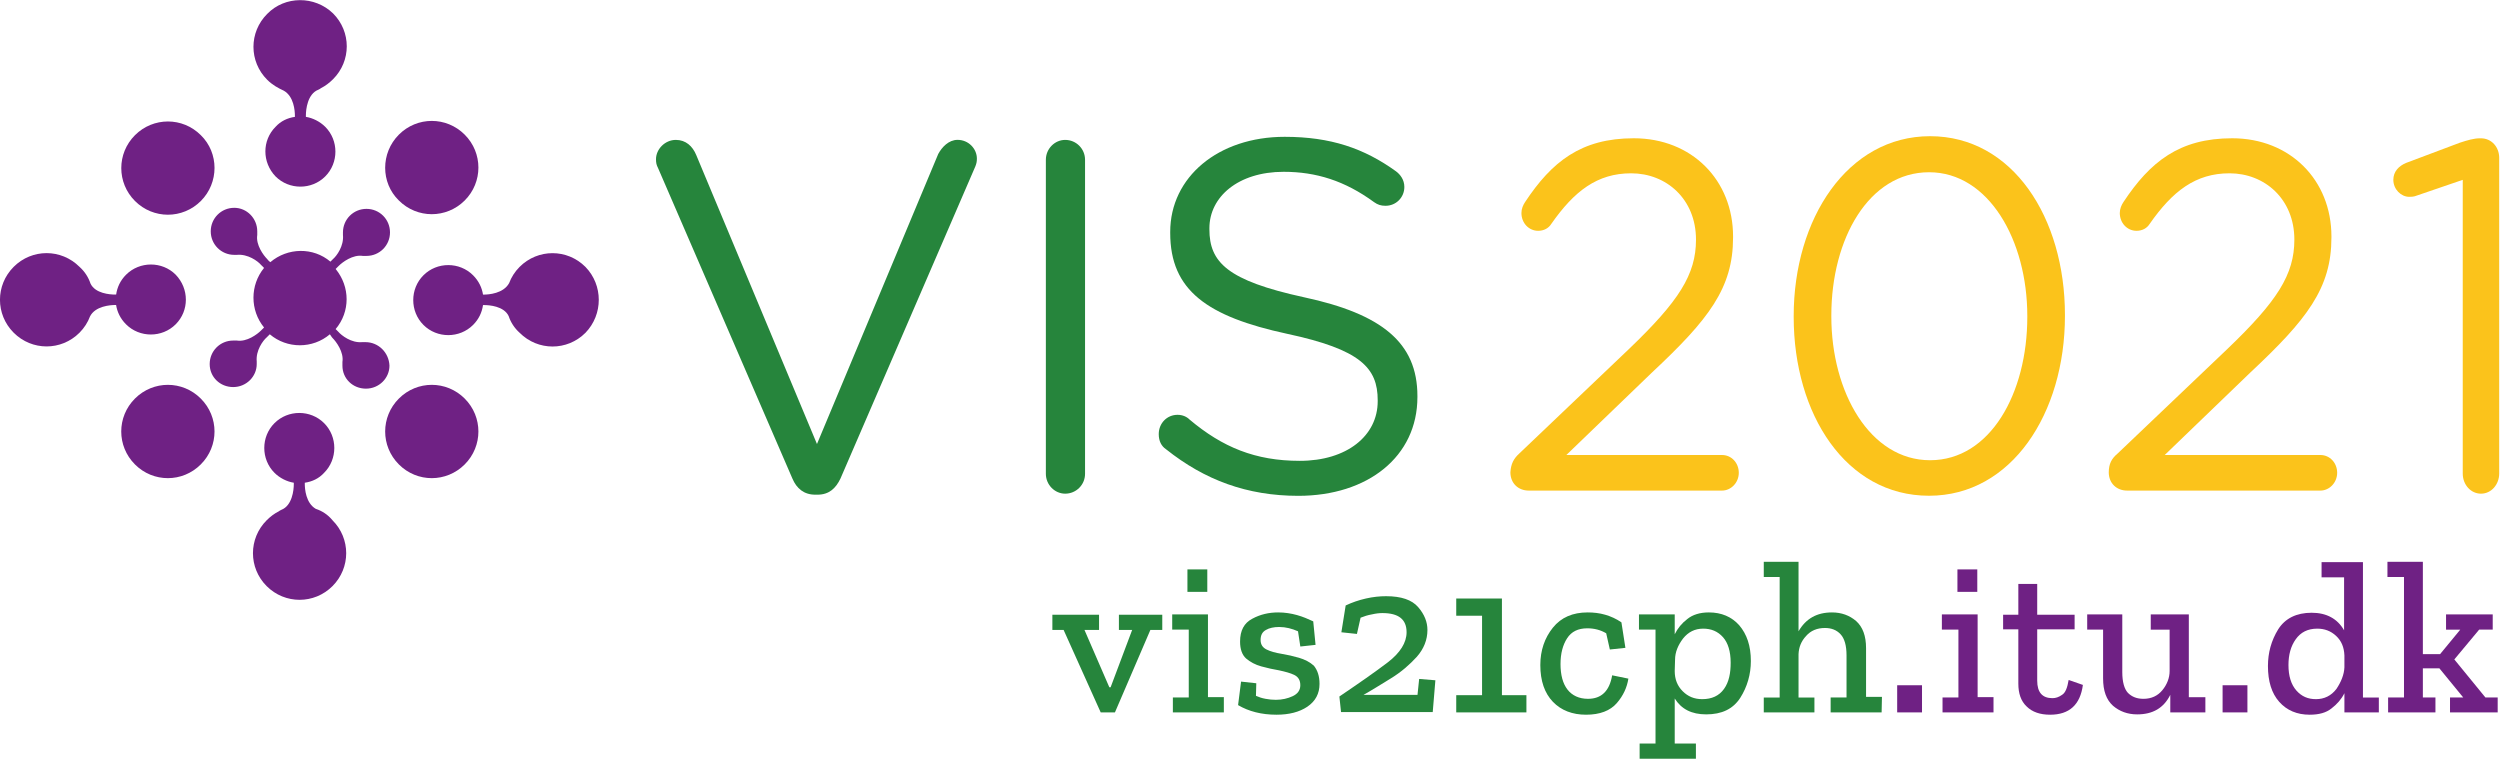 <?xml version="1.0" encoding="utf-8"?>
<!-- Generator: Adobe Illustrator 25.4.1, SVG Export Plug-In . SVG Version: 6.00 Build 0)  -->
<svg version="1.1"
	 id="svg2" xmlns:cc="http://creativecommons.org/ns#" xmlns:dc="http://purl.org/dc/elements/1.1/" xmlns:rdf="http://www.w3.org/1999/02/22-rdf-syntax-ns#" xmlns:svg="http://www.w3.org/2000/svg"
	 xmlns="http://www.w3.org/2000/svg" xmlns:xlink="http://www.w3.org/1999/xlink" x="0px" y="0px" viewBox="0 0 755.2 229.3"
	 style="enable-background:new 0 0 755.2 229.3;" xml:space="preserve">
<style type="text/css">
	.st0{fill:#26853C;}
	.st1{fill:#6F2184;}
	.st2{fill:#FBC31B;}
</style>
<g id="g10" transform="matrix(1.333,0,0,-1.333,0,181.213)">
	<g id="g12" transform="scale(0.1)">
		<path id="path14" class="st0" d="M1795.7,275l-304.4,703.5c-3.6,7.1-4.7,11.8-4.7,20.1c0,22.5,20.1,43.8,45,43.8
			c22.5,0,37.9-14.2,46.2-34.3l273.6-654.9l274.8,657.3c8.3,15.4,23.7,32,43.8,32c24.9,0,43.8-20.1,43.8-42.6
			c0-7.1-1.2-11.8-3.6-17.8l-305.5-707c-10.7-22.5-26.1-36.7-52.1-36.7h-4.7C1821.8,238.3,1805.2,252.5,1795.7,275"/>
		<path id="path16" class="st0" d="M2370.1,997.4c0,24.9,20.1,45,43.8,45c24.9,0,45-20.1,45-45V285.7c0-24.9-20.1-45-45-45
			c-23.7,0-43.8,20.1-43.8,45V997.4"/>
		<path id="path18" class="st0" d="M2642.5,341.3c-10.7,7.1-16.6,18.9-16.6,34.3c0,24.9,18.9,43.8,42.6,43.8
			c11.8,0,21.3-4.7,27.2-10.7c74.6-62.8,149.2-93.6,249.9-93.6c106.6,0,176.5,56.8,176.5,135v2.4c0,73.4-39.1,114.9-204.9,150.4
			c-181.2,39.1-265.3,98.3-265.3,228.6v2.4c0,124.4,109,215.5,259.4,215.5c104.2,0,180-26.1,252.3-78.2c9.5-7.1,18.9-18.9,18.9-35.5
			c0-23.7-18.9-42.6-42.6-42.6c-10.7,0-17.8,2.4-26.1,8.3c-66.3,48.5-131.4,68.7-204.9,68.7c-103,0-168.2-56.8-168.2-127.9v-2.4
			c0-74.6,40.3-116.1,214.4-154c176.5-37.9,257-103,257-223.8v-2.4c0-135-112.5-223.8-270-223.8
			C2826,235.9,2730.1,271.5,2642.5,341.3"/>
		<path id="path20" class="st1" d="M455.1,903.9c-41.5-41.4-107.8-41.4-149.2,0s-41.4,107.8,0,149.2c41.5,41.4,107.8,41.4,149.2,0
			C496.5,1012.8,496.5,945.3,455.1,903.9"/>
		<path id="path22" class="st1" d="M903.9,456.2c41.4,41.5,107.8,41.5,149.2,0c41.4-41.4,41.4-107.8,0-149.2
			c-41.5-41.5-107.8-41.5-149.2,0C862.5,348.4,862.5,414.8,903.9,456.2"/>
		<path id="path24" class="st1" d="M903.9,1054.3c41.4,41.5,107.8,41.5,149.2,0c41.4-41.4,41.4-107.8,0-149.2
			c-41.5-41.4-107.8-41.4-149.2,0C862.5,945.3,862.5,1012.8,903.9,1054.3"/>
		<path id="path26" class="st1" d="M305.8,456.2c41.5,41.5,107.8,41.5,149.2,0c41.5-41.4,41.5-107.8,0-149.2
			c-41.5-41.5-107.8-41.5-149.2,0C264.4,348.4,264.4,414.8,305.8,456.2"/>
		<path id="path28" class="st1" d="M828.1,584.1c-2.4,0-4.7,0-7.1,0c-24.9-2.4-47.4,15.4-54.5,23.7c0,0-2.4,2.4-5.9,5.9
			c33.2,39.1,33.2,95.9,0,136.2c3.6,3.6,5.9,5.9,7.1,7.1c8.3,8.3,32,26.1,54.5,22.5c0,0,0,0,1.2,0c2.4,0,4.7,0,7.1,0
			c29.6,0,53.3,23.7,53.3,53.3s-23.7,53.3-53.3,53.3s-53.3-23.7-53.3-53.3c0-2.4,0-4.7,0-5.9l0,0c2.4-24.9-14.2-47.4-22.5-54.5
			c0,0-2.4-2.4-5.9-5.9c-39.1,33.2-97.1,32-136.2-1.2c-4.7,3.6-7.1,7.1-7.1,7.1c-8.3,8.3-26.1,32-22.5,54.5c0,0,0,0,0,1.2
			c0,2.4,0,4.7,0,7.1c0,29.6-23.7,53.3-52.1,53.3c-29.6,0-53.3-23.7-53.3-53.3s23.7-53.3,53.3-53.3c2.4,0,4.7,0,5.9,0l0,0
			c24.9,2.4,47.4-14.2,54.5-22.5c0,0,2.4-2.4,7.1-7.1c-32-39.1-32-95.9,0-135c-4.7-4.7-7.1-7.1-7.1-7.1c-8.3-8.3-32-26.1-54.5-22.5
			c0,0,0,0-1.2,0c-2.4,0-4.7,0-7.1,0c-29.6,0-53.3-23.7-53.3-53.3c0-29.6,23.7-52.1,53.3-52.1c29.6,0,53.3,23.7,53.3,52.1
			c0,2.4,0,4.7,0,5.9l0,0c-2.4,24.9,14.2,47.4,22.5,54.5c0,0,2.4,2.4,7.1,7.1c39.1-33.2,97.1-33.2,136.2,0c3.6-5.9,5.9-8.3,5.9-8.3
			c8.3-8.3,26.1-32,22.5-54.5c0,0,0,0,0-1.2c0-2.4,0-4.7,0-7.1c0-29.6,23.7-52.1,53.3-52.1s53.3,23.7,53.3,52.1
			C881.4,560.4,857.7,584.1,828.1,584.1"/>
		<path id="path30" class="st1" d="M285.7,736.9c-13-13-20.1-28.4-22.5-45c-1.2,0-1.2,0-2.4,0c-11.8,0-45,2.4-55.7,24.9
			c-4.7,14.2-13,27.2-24.9,37.9c-41.5,41.5-107.8,41.5-149.2,0c-41.4-41.4-41.4-107.8,0-149.2c41.4-41.5,107.8-41.5,149.2,0
			c10.7,10.7,18.9,23.7,23.7,36.7c11.8,23.7,46.2,26.1,58,26.1h1.2c2.4-15.4,9.5-30.8,22.5-43.8c30.8-30.8,81.7-30.8,112.5,0
			s30.8,80.5,0,112.5C367.4,767.7,316.5,767.7,285.7,736.9z M715.6,206.3c-22.5,13-24.9,45-24.9,56.8c0,1.2,0,1.2,0,2.4
			c16.6,2.4,32,9.5,43.8,22.5c30.8,30.8,30.8,81.7,0,112.5c-30.8,30.8-81.7,30.8-112.5,0s-30.8-81.7,0-112.5
			c11.8-11.9,28.4-20.1,43.8-22.5c0-1.2,0-2.4,0-3.5c0-13-3.6-48.6-28.4-58c-2.4-1.2-4.7-2.4-5.9-3.5c-9.5-4.7-18.9-11.8-27.2-20.1
			c-41.4-41.4-41.4-107.8,0-149.2s107.8-41.4,149.2,0c41.4,41.5,41.4,107.8,0,149.2C742.9,193.3,729.8,201.6,715.6,206.3z
			 M605.5,1327.9c-41.5-41.4-41.5-107.8,0-149.2c11.8-11.8,24.9-18.9,37.9-24.9c22.5-13,24.9-45,24.9-56.8c0-1.2,0-1.2,0-2.4
			c-16.6-2.4-32-9.5-43.8-22.5c-30.8-30.8-30.8-80.5,0-112.5c30.8-30.8,81.7-30.8,112.5,0c30.8,30.8,30.8,81.7,0,112.5
			c-11.8,11.8-28.4,20.1-43.8,22.5c0,1.2,0,2.4,0,3.6c0,13,3.6,48.6,28.4,58c2.4,1.2,4.7,2.4,5.9,3.6c9.5,4.7,18.9,11.8,27.2,20.1
			c41.5,41.4,41.5,107.8,0,149.2C713.2,1369.3,645.7,1369.3,605.5,1327.9L605.5,1327.9z M1326.7,754.6
			c-41.4,41.5-107.8,41.5-149.2,0c-10.7-10.7-18.9-23.7-23.7-36.7c-13-23.7-46.2-26.1-58-26.1h-1.2c-2.4,15.4-9.5,30.8-22.5,43.8
			c-30.8,30.8-81.7,30.8-112.5,0c-30.8-30.8-30.8-81.7,0-112.5s81.7-30.8,112.5,0c13,13,20.1,28.4,22.5,45c1.2,0,1.2,0,2.4,0
			c11.8,0,45-2.4,55.7-24.9c4.7-14.2,13-27.2,24.9-37.9c41.4-41.5,107.8-41.5,149.2,0C1367,646.9,1367,713.2,1326.7,754.6"/>
		<path id="path32" class="st2" d="M3443.1,331.9l248.7,236.9c112.5,107.8,151.6,168.2,151.6,247.5c0,92.4-67.5,150.4-146.9,150.4
			c-77,0-129.1-40.3-181.2-114.9c-5.9-9.5-16.6-15.4-29.6-15.4c-21.3,0-37.9,17.8-37.9,40.3c0,9.5,3.6,17.8,8.3,24.9
			c60.4,91.2,126.7,144.5,246.3,144.5c131.4,0,225-94.7,225-222.6V821c0-114.9-55.7-185.9-183.6-305.6l-194.2-187.1h352.9
			c21.3,0,37.9-17.8,37.9-40.3s-17.8-40.3-37.9-40.3h-438.2c-23.7,0-41.5,16.6-41.5,41.5C3424.1,308.2,3430,320,3443.1,331.9"/>
		<path id="path34" class="st2" d="M4594.2,641v2.4c0,171.7-87.6,325.7-222.6,325.7c-136.2,0-221.5-150.4-221.5-324.5v-2.4
			c0-171.7,87.6-325.7,223.8-325.7C4510.1,316.5,4594.2,468.1,4594.2,641L4594.2,641z M4064.8,641v2.4
			c0,220.3,122,407.4,309.1,407.4s305.6-184.8,305.6-405v-2.4c0-220.3-120.8-407.4-307.9-407.4
			C4183.3,235.9,4064.8,420.7,4064.8,641"/>
		<path id="path36" class="st2" d="M4799.1,331.9l248.7,236.9c112.5,107.8,151.6,168.2,151.6,247.5c0,92.4-67.5,150.4-146.9,150.4
			c-77,0-129.1-40.3-181.2-114.9c-5.9-9.5-16.6-15.4-29.6-15.4c-21.3,0-37.9,17.8-37.9,40.3c0,9.5,3.6,17.8,8.3,24.9
			c60.4,91.2,126.7,144.5,246.3,144.5c131.5,0,225-94.7,225-222.6V821c0-114.9-55.7-185.9-183.6-305.6l-194.2-187.1h352.9
			c21.3,0,37.9-17.8,37.9-40.3s-17.8-40.3-37.9-40.3h-438.2c-23.7,0-41.5,16.6-41.5,41.5C4779,308.2,4784.9,320,4799.1,331.9"/>
		<path id="path38" class="st2" d="M5581,951.9l-104-35.6c-6.7-2.9-13.3-2.9-17.3-2.9c-18.6,0-36,17.1-36,38.5
			c0,18.5,12,31.4,29.3,38.5l121.3,45.6c17.3,5.7,32,10,45.3,10h2.7c24,0,41.3-19.9,41.3-44.2V286.3c0-24.2-17.3-45.6-41.3-45.6
			c-22.7,0-41.3,19.9-41.3,45.6V951.9"/>
	</g>
</g>
<g>
	<path class="st0" d="M350.9,190.3h-3.4l-10.7,24.9h-4.3l-11.2-24.9h-3.4v-4.6H332v4.6h-4.4l7.5,17.3h0.4l6.5-17.3h-4v-4.6h13.1v4.6
		H350.9z"/>
	<path class="st0" d="M369.7,215.2h-15.4v-4.5h4.8v-20.5h-5v-4.6h10.8v25h4.8L369.7,215.2L369.7,215.2z M358.7,178.8V172h6v6.8
		H358.7z"/>
	<path class="st0" d="M398.6,206.6c0,2.9-1.2,5.2-3.7,6.9c-2.4,1.6-5.5,2.4-9.3,2.4c-4.5,0-8.4-1-11.6-2.9l0.9-7.1l4.6,0.5l-0.1,3.8
		c0.9,0.4,1.8,0.7,2.9,0.9c1,0.2,2.1,0.3,3.1,0.3c1.9,0,3.6-0.4,5.1-1.1c1.5-0.7,2.3-1.8,2.3-3.3s-0.6-2.5-1.8-3.1
		c-1.2-0.6-2.8-1-4.6-1.4c-1.8-0.3-3.6-0.7-5.4-1.2s-3.3-1.3-4.6-2.4c-1.2-1.1-1.8-2.8-1.8-5.1c0-3.3,1.2-5.6,3.7-6.9
		c2.4-1.3,5-1.9,7.8-1.9c2,0,3.9,0.3,5.7,0.8c1.8,0.5,3.4,1.2,4.9,1.9l0.7,7.1l-4.6,0.5l-0.7-4.6c-1.8-0.8-3.7-1.3-5.7-1.3
		c-1.6,0-3,0.3-4,0.9c-1.1,0.6-1.6,1.6-1.6,3s0.6,2.3,1.8,2.9c1.2,0.6,2.7,1,4.5,1.3s3.6,0.7,5.3,1.2s3.3,1.3,4.5,2.4
		C398,202.5,398.6,204.2,398.6,206.6z"/>
	<path class="st0" d="M406.5,182.9c1.9-0.9,3.9-1.6,6.1-2.1s4.2-0.7,6.1-0.7c4.6,0,7.8,1.1,9.7,3.3c1.9,2.2,2.8,4.5,2.8,6.9
		c0,3-1.1,5.7-3.2,8.1c-2.2,2.4-4.7,4.6-7.8,6.5s-5.8,3.6-8.3,5h16.3l0.5-4.8l4.9,0.4l-0.8,9.6h-27.7l-0.5-4.7
		c5.9-4,10.8-7.4,14.6-10.3c3.8-2.9,5.7-6,5.7-9.1c0-3.9-2.4-5.8-7.3-5.8c-0.9,0-1.9,0.1-3.2,0.4c-1.2,0.2-2.4,0.6-3.4,1l-1.1,4.9
		l-4.7-0.5L406.5,182.9z"/>
	<path class="st0" d="M461.1,215.2h-21.2V210h7.8v-24h-7.8v-5.2h13.8V210h7.4L461.1,215.2L461.1,215.2z"/>
	<path class="st0" d="M491.9,205c-0.4,2.6-1.5,5.1-3.5,7.4c-2,2.3-5.1,3.5-9.3,3.5c-4.1,0-7.5-1.3-10-3.9s-3.8-6.3-3.8-11.1
		c0-4.4,1.3-8.2,3.8-11.3s6-4.6,10.5-4.6c1.8,0,3.6,0.2,5.3,0.7s3.3,1.2,4.9,2.3l1.2,7.7l-4.7,0.5l-1.1-4.9c-1.7-1-3.6-1.5-5.7-1.5
		c-2.8,0-4.8,1-6.1,3c-1.3,2-2,4.6-2,7.8c0,3.3,0.7,5.9,2.1,7.7s3.5,2.8,6.2,2.8c4.1,0,6.5-2.4,7.3-7.1L491.9,205z"/>
	<path class="st0" d="M528.9,199.7c0,4-1.1,7.8-3.2,11.1c-2.2,3.4-5.6,5-10.3,5c-4.4,0-7.5-1.6-9.5-4.8v13.6h6.4v4.6h-17v-4.6h4.8
		v-34.4h-5v-4.6h10.8v6c0.9-1.8,2.1-3.3,3.8-4.6c1.6-1.3,3.8-2,6.5-2c3.8,0,6.9,1.3,9.2,3.9C527.7,191.6,528.9,195.1,528.9,199.7z
		 M522.8,200.2c0-3.4-0.8-6-2.3-7.7c-1.6-1.8-3.6-2.6-6-2.6c-2.5,0-4.5,1-6.1,3c-1.5,2-2.4,4.1-2.4,6.4l-0.1,3.4
		c0,2.5,0.8,4.5,2.4,6.1s3.5,2.4,5.9,2.4c2.9,0,5.1-1,6.6-3.1S522.8,203.3,522.8,200.2z"/>
	<path class="st0" d="M568.4,215.2H553v-4.5h4.8V198c0-3-0.6-5.1-1.8-6.4c-1.2-1.3-2.8-1.9-4.7-1.9c-2.4,0-4.3,0.8-5.7,2.4
		c-1.5,1.6-2.2,3.4-2.3,5.5v13.1h4.8v4.5h-15.3v-4.5h4.8v-36.4h-4.8v-4.6h10.5v21c2.2-3.8,5.5-5.7,10.1-5.7c2.9,0,5.3,0.9,7.3,2.6
		c2,1.8,3,4.5,3,8.2v14.7h4.8L568.4,215.2L568.4,215.2z"/>
	<path class="st1" d="M573.1,215.2V207h7.5v8.2H573.1z"/>
	<path class="st1" d="M602.2,215.2h-15.4v-4.5h4.8v-20.5h-5v-4.6h10.8v25h4.8L602.2,215.2L602.2,215.2z M591.3,178.8V172h6v6.8
		H591.3z"/>
	<path class="st1" d="M629.2,206.9c-0.8,6-4.1,9-9.9,9c-3,0-5.4-0.8-7.1-2.5c-1.7-1.6-2.5-3.9-2.5-6.9v-16.4h-4.6v-4.4h4.6v-9.3h5.7
		v9.3h11.3v4.4h-11.3v15.5c0,3.5,1.5,5.3,4.6,5.3c1,0,1.9-0.3,2.9-1c1-0.6,1.6-2.1,2-4.5L629.2,206.9z"/>
	<path class="st1" d="M666.4,215.2h-10.8v-5.3c-2,4-5.3,5.9-10,5.9c-2.9,0-5.3-0.9-7.3-2.6c-2-1.8-3-4.5-3-8.3v-14.7h-4.8v-4.6h10.6
		V203c0,3,0.6,5.1,1.7,6.3c1.2,1.2,2.7,1.8,4.7,1.8c2.4,0,4.3-0.9,5.7-2.6s2.2-3.7,2.2-5.8v-12.5h-5.7v-4.6h11.5v25h5v4.6H666.4z"/>
	<path class="st1" d="M671.4,215.2V207h7.5v8.2H671.4z"/>
	<path class="st1" d="M718.7,215.2h-10.5v-5.8c-0.9,1.8-2.2,3.3-3.9,4.6c-1.6,1.3-3.8,1.9-6.6,1.9c-3.8,0-6.9-1.3-9.2-3.9
		c-2.3-2.6-3.4-6.2-3.4-10.8c0-4,1-7.7,3.1-11.1c2.1-3.3,5.5-5,10.1-5c4.5,0,7.8,1.8,9.8,5.3v-16h-6.8v-4.6h12.5v40.9h4.8v4.5
		L718.7,215.2L718.7,215.2z M708.2,201.6V198c-0.1-2.5-0.9-4.4-2.5-5.9s-3.5-2.2-5.7-2.2c-2.9,0-5,1.1-6.5,3.2
		c-1.5,2.1-2.2,4.7-2.2,7.8c0,3.3,0.8,5.9,2.4,7.7c1.6,1.8,3.5,2.6,5.9,2.6c2.5,0,4.6-1,6.2-3.1C707.2,206,708.1,203.8,708.2,201.6z
		"/>
	<path class="st1" d="M754.4,215.2h-14.3v-4.5h4l-7.2-8.8h-5v8.8h3.8v4.5h-14.3v-4.5h4.8v-36.4h-5v-4.6h10.7v27.9h5.2l6.1-7.4h-4.3
		v-4.6H753v4.6h-4.1l-7.5,9l9.4,11.5h3.7v4.5L754.4,215.2L754.4,215.2z"/>
</g>
</svg>
